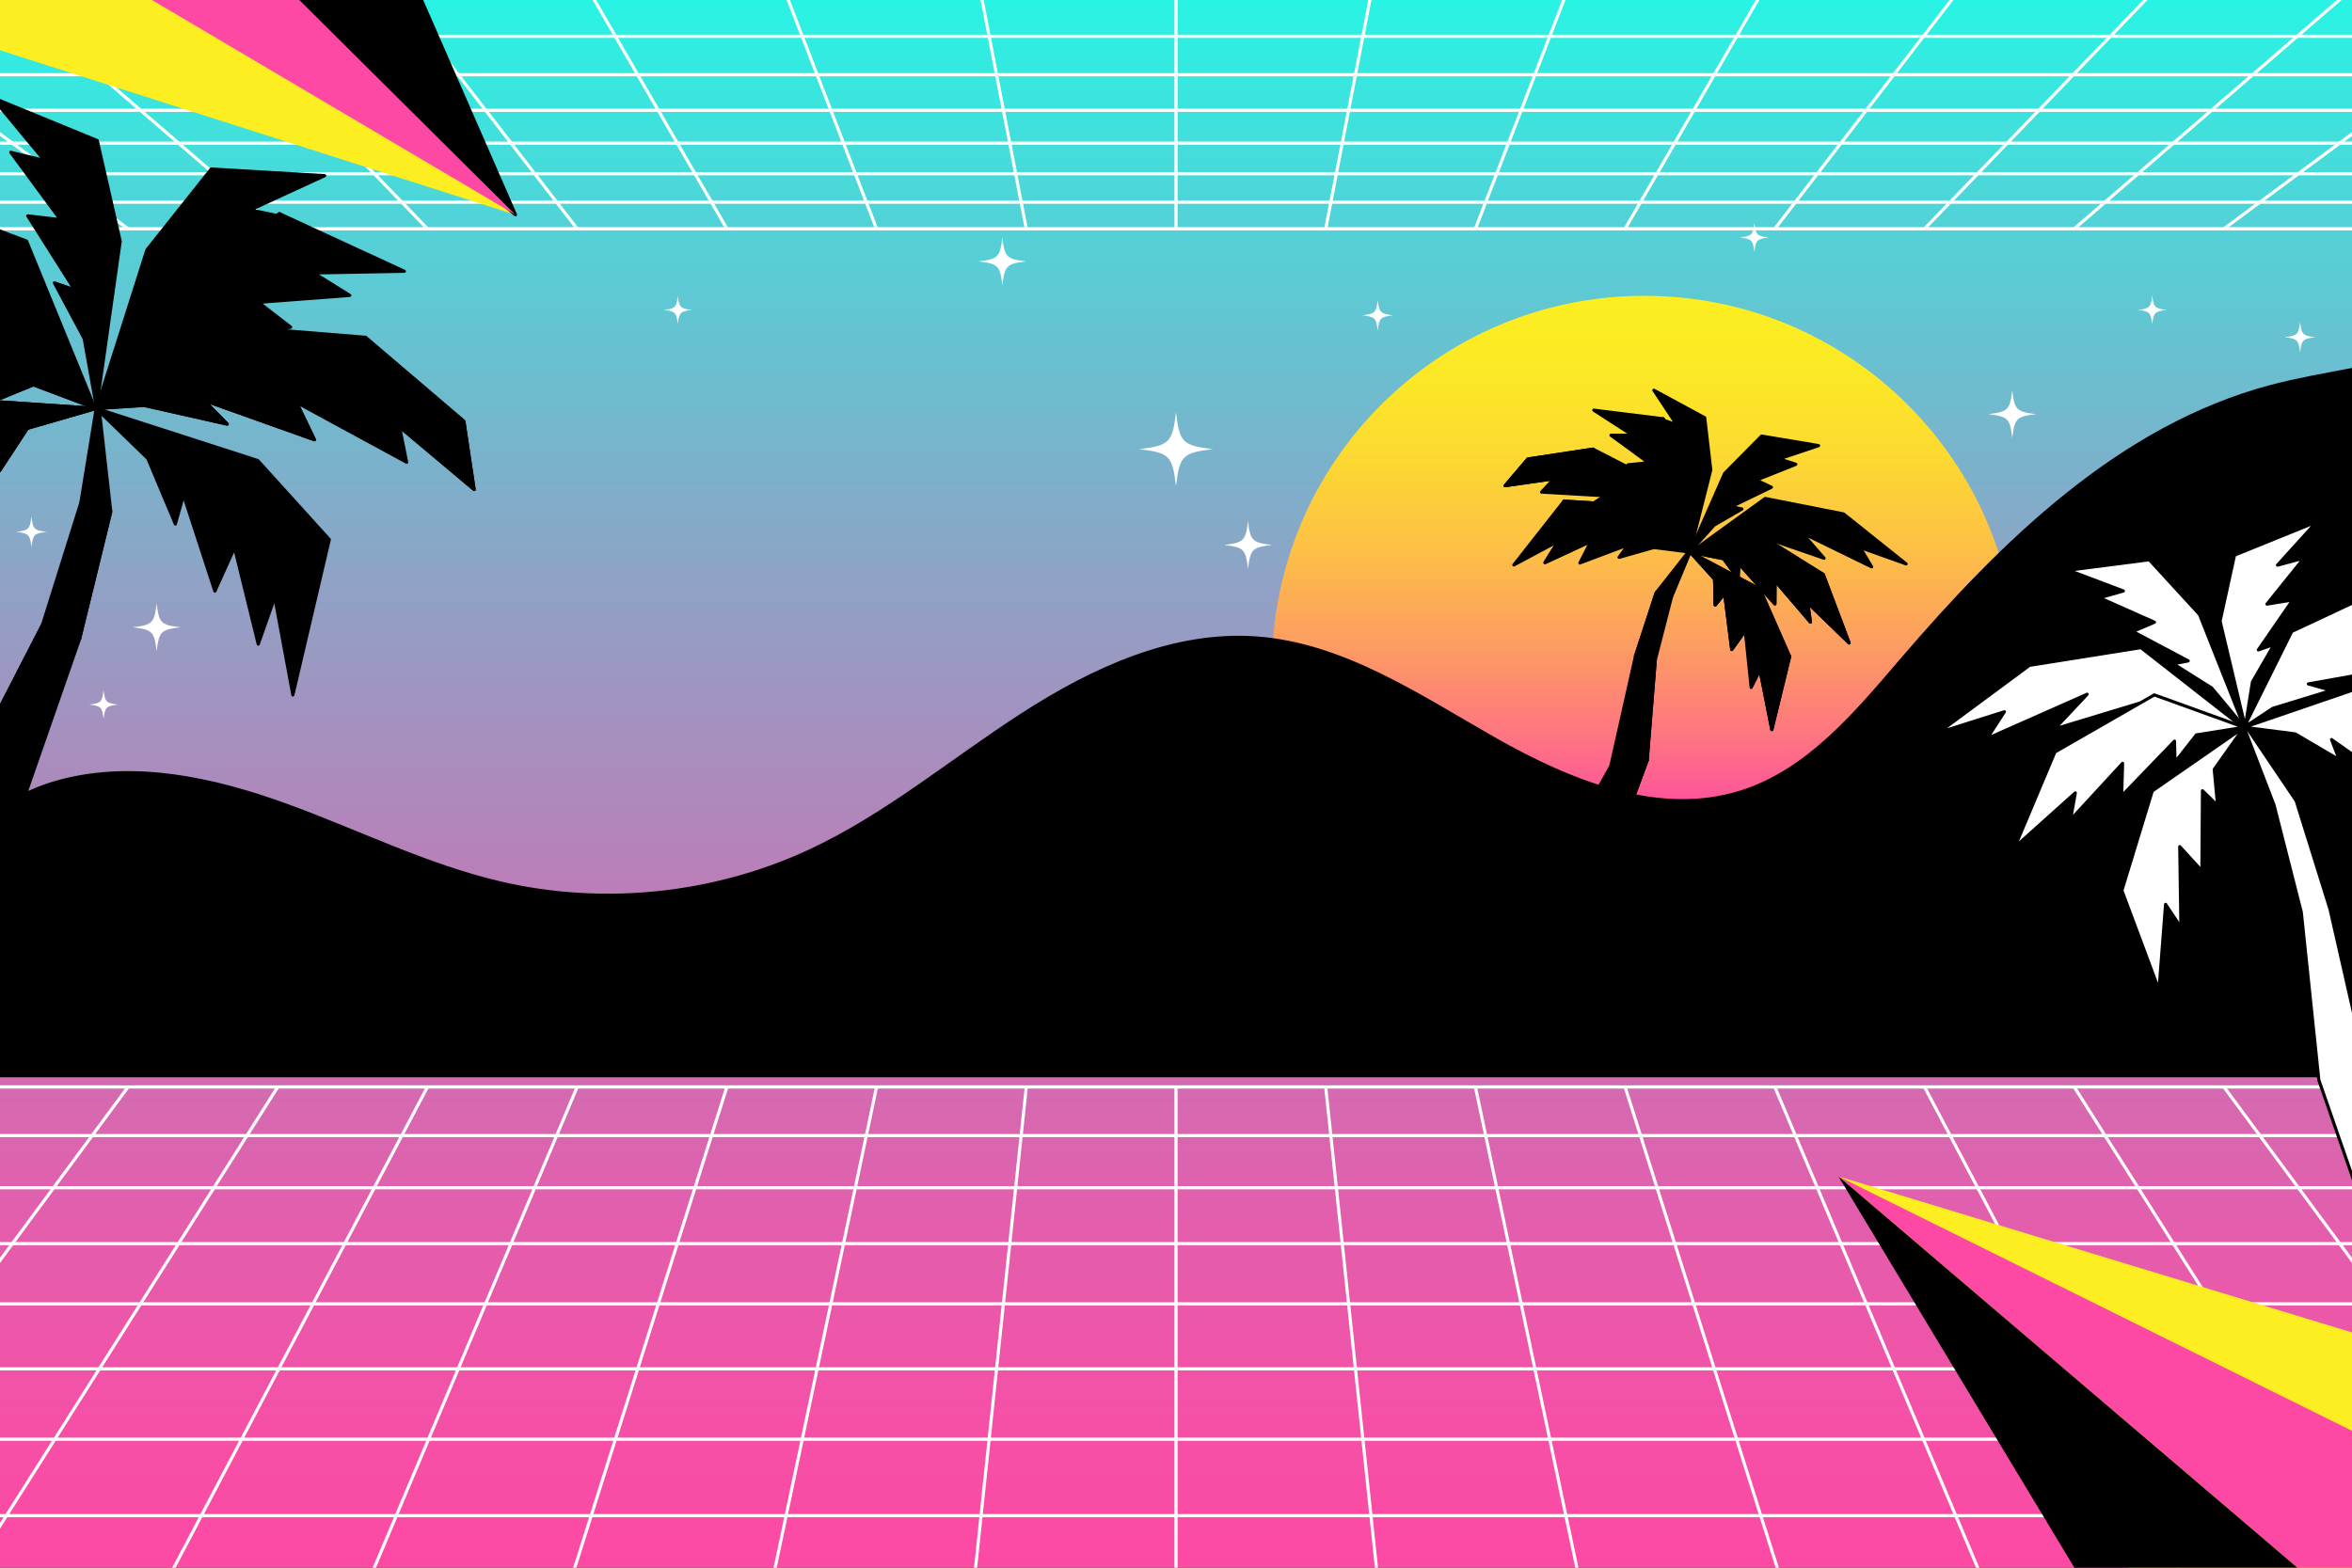 <?xml version="1.0" encoding="utf-8"?>
<!-- Generator: Adobe Illustrator 27.0.0, SVG Export Plug-In . SVG Version: 6.00 Build 0)  -->
<svg version="1.1" xmlns="http://www.w3.org/2000/svg" xmlns:xlink="http://www.w3.org/1999/xlink" x="0px" y="0px"
	 viewBox="0 0 750 500" style="enable-background:new 0 0 750 500;" xml:space="preserve">
<rect x="0" y="0" width="750" height="500" fill="#333333" stroke="none"/>
<style type="text/css">
	.st0{fill:url(#SVGID_1_);}
	.st1{opacity:0.5;stroke:#000000;stroke-linecap:round;stroke-linejoin:round;stroke-miterlimit:10;}
	.st2{fill:#25F6E5;stroke:#000000;stroke-miterlimit:10;}
	.st3{fill:#FFFFFF;stroke:#000000;stroke-miterlimit:10;}
	.st4{fill:#ED4854;stroke:#000000;stroke-miterlimit:10;}
	.st5{fill:none;stroke:#FFFFFF;stroke-width:2;stroke-miterlimit:10;}
	.st6{clip-path:url(#SVGID_00000043453406016534222500000008006145650447975601_);}
	.st7{fill:url(#SVGID_00000111902640207832799730000006573797077918421159_);}
	.st8{stroke:#000000;stroke-linecap:round;stroke-linejoin:round;stroke-miterlimit:10;}
	.st9{fill:none;stroke:#FFFFFF;stroke-miterlimit:10;}
	.st10{fill:#FFFFFF;stroke:#000000;stroke-linecap:round;stroke-linejoin:round;stroke-miterlimit:10;}
	.st11{fill:#FFFFFF;}
	.st12{fill:#FCEE21;}
	.st13{fill:#FE49A4;}
</style>
<g id="BACKGROUND">
	<linearGradient id="SVGID_1_" gradientUnits="userSpaceOnUse" x1="375" y1="-6" x2="375" y2="507.875">
		<stop  offset="0" style="stop-color:#25F6E5"/>
		<stop  offset="0.151" style="stop-color:#52D2D7"/>
		<stop  offset="0.373" style="stop-color:#8FA2C5"/>
		<stop  offset="0.578" style="stop-color:#BF7BB7"/>
		<stop  offset="0.756" style="stop-color:#E160AD"/>
		<stop  offset="0.903" style="stop-color:#F64FA6"/>
		<stop  offset="1" style="stop-color:#FE49A4"/>
	</linearGradient>
	<rect class="st0" width="750" height="500"/>
</g>
<g id="OBJECTS">
	<g>
		<defs>
			<rect id="SVGID_00000127023518144363333600000009978542510078369928_" width="750" height="500"/>
		</defs>
		<clipPath id="SVGID_00000090279641421616579870000011380304483168991402_">
			<use xlink:href="#SVGID_00000127023518144363333600000009978542510078369928_"  style="overflow:visible;"/>
		</clipPath>
		<g style="clip-path:url(#SVGID_00000090279641421616579870000011380304483168991402_);">
			
				<linearGradient id="SVGID_00000000220406768321803380000000270655335074908081_" gradientUnits="userSpaceOnUse" x1="524.376" y1="96.391" x2="524.376" y2="262.626">
				<stop  offset="0" style="stop-color:#FCEE21"/>
				<stop  offset="0.13" style="stop-color:#FCE925"/>
				<stop  offset="0.29" style="stop-color:#FCDA31"/>
				<stop  offset="0.466" style="stop-color:#FDC145"/>
				<stop  offset="0.652" style="stop-color:#FD9E61"/>
				<stop  offset="0.846" style="stop-color:#FE7284"/>
				<stop  offset="1" style="stop-color:#FE49A4"/>
			</linearGradient>
			<path style="fill:url(#SVGID_00000000220406768321803380000000270655335074908081_);" d="M634.86,256.84
				c5.36-13.53,8.3-28.28,8.3-43.71c0-65.61-53.18-118.79-118.79-118.79s-118.79,53.18-118.79,118.79c0,15.44,2.95,30.18,8.3,43.71
				H634.86z"/>
			<path class="st8" d="M750,117.87v225.2H0v-85.2c5.91-3.95,12.47-6.95,19.24-8.74c23.6-6.25,48.75-0.75,71.71,7.56
				c22.96,8.32,45,19.45,68.79,24.97c32.85,7.63,68.23,3.9,98.78-10.4c24.21-11.34,44.93-28.8,67.38-43.31
				c22.45-14.52,48.22-26.44,74.88-24.46c27.6,2.05,51.66,18.47,75.71,32.14c24.06,13.68,52.43,25.3,78.81,16.92
				c21.24-6.75,36.4-25,50.9-41.93c32.33-37.73,69.89-74.6,117.92-87.35C732.58,121.03,741.33,119.53,750,117.87z"/>
			<g>
				<polygon class="st8" points="538.83,176.35 545.53,149.89 543.59,133.24 527.39,124.46 534.71,135.53 529.44,133.63 
					536.26,145.36 531.07,144.18 537.32,156.9 534.2,155.45 538.04,164.96 				"/>
				<polygon class="st8" points="538.94,175.98 549.94,151 561.73,139.08 579.9,142.13 567.32,146.35 572.64,148.09 560.04,153.13 
					564.86,155.4 552.1,161.58 555.46,162.35 546.58,167.49 				"/>
				<polygon class="st8" points="521.53,209.24 513.66,244.3 497.33,273.68 511.19,278.2 511.97,278.46 525.24,242.5 527.83,210.47 
					533,190.37 538.95,176.08 538.73,175.59 528.12,189.05 				"/>
				<polygon class="st8" points="513.66,244.3 511.19,278.2 511.97,278.46 525.24,242.5 				"/>
				<polygon class="st8" points="538.86,176.36 562.88,158.98 587.86,163.91 607.81,179.85 593.13,174.6 596.82,180.79 
					574.61,169.95 581.66,178.05 562.72,171.52 567.04,175.99 553.17,172.26 				"/>
				<polygon class="st8" points="538.95,176.08 549.63,178.2 554.23,184.55 554.51,179.8 565.97,192.6 566.03,185.24 577.3,198.41 
					576.45,192.3 589.63,205.05 581.4,183.24 559.45,169.53 				"/>
				<polygon class="st8" points="513.69,138.81 525.67,147.58 519.11,148.25 530.74,158.16 526.55,157.85 534.24,165.55 
					538.95,176.08 538.62,164.58 538.17,148.69 530.36,133.57 508.23,130.82 520.57,138.8 				"/>
				<polygon class="st8" points="530.74,158.16 538.62,164.58 538.17,148.69 				"/>
				<polygon class="st8" points="491.57,156.94 511.85,158.12 506.21,161.72 524.81,165.76 519.56,167.03 532.6,171.56 
					538.95,176.08 529.01,154.06 507.96,143.25 487.19,146.4 479.94,154.91 495.57,152.67 				"/>
				<polygon class="st8" points="538.95,176.08 549.63,178.2 554.23,184.55 554.51,179.8 565.97,192.6 566.03,185.24 559.45,169.53 
									"/>
				<polygon class="st8" points="576.45,192.3 589.63,205.05 581.4,183.24 				"/>
				<polygon class="st8" points="528.12,189.05 521.53,209.24 533,190.37 				"/>
				<polygon class="st8" points="521.53,209.24 525.24,242.5 527.83,210.47 				"/>
				<polygon class="st8" points="566.03,185.24 577.3,198.41 576.45,192.3 				"/>
				<polygon class="st8" points="559.45,169.53 566.03,185.24 581.4,183.24 				"/>
				<path class="st8" d="M519.56,167.03l13.05,4.53l6.34,4.52l-9.94-22.02l-4.19,11.69c0,0,0,0-0.01,0L519.56,167.03z"/>
				<polygon class="st8" points="511.85,158.12 506.21,161.72 524.81,165.76 507.96,143.25 				"/>
				<polygon class="st8" points="492.67,179.43 507.31,172.65 503.79,179.55 519.14,173.79 516.28,177.77 527.39,174.62 
					538.95,176.08 515.98,160.89 498.73,159.83 482.73,180.19 496.94,172.59 				"/>
				<polygon class="st8" points="479.94,154.91 495.57,152.67 507.96,143.25 487.19,146.4 				"/>
				<polygon class="st8" points="496.94,172.59 492.67,179.43 507.31,172.65 515.98,160.89 498.73,159.83 				"/>
				<polygon class="st8" points="538.95,176.08 546.75,184.73 546.95,192.93 549.95,189.2 552.21,207.15 556.53,201.12 
					558.41,219.26 561.24,213.67 564.99,232.69 570.67,209.41 570.67,209.41 561.2,187.9 				"/>
				<polygon class="st8" points="538.95,176.08 546.75,184.73 546.95,192.93 549.95,189.2 552.21,207.15 556.53,201.12 561.2,187.9 
									"/>
				<polygon class="st8" points="556.53,201.12 570.67,209.41 561.2,187.9 				"/>
				<path class="st8" d="M561.24,213.67l3.76,19.02l5.67-23.28C570.55,209.75,561.24,213.67,561.24,213.67z"/>
				<polygon class="st8" points="546.75,184.73 546.95,192.93 549.95,189.2 				"/>
				<polygon class="st8" points="520.57,138.8 538.17,148.69 530.36,133.57 				"/>
			</g>
		</g>
		<g style="clip-path:url(#SVGID_00000090279641421616579870000011380304483168991402_);">
			<g>
				<polygon class="st9" points="756.9,72.97 -6.9,72.97 -438.11,-206.29 1188.11,-206.29 				"/>
				<line class="st9" x1="851.7" y1="11.57" x2="-101.7" y2="11.57"/>
				<line class="st9" x1="832.77" y1="23.84" x2="-82.77" y2="23.84"/>
				<line class="st9" x1="815.27" y1="35.17" x2="-65.27" y2="35.17"/>
				<line class="st9" x1="799.07" y1="45.66" x2="-49.07" y2="45.66"/>
				<line class="st9" x1="784.02" y1="55.41" x2="-34.02" y2="55.41"/>
				<line class="st9" x1="769.99" y1="64.49" x2="-19.99" y2="64.49"/>
				<line class="st9" x1="40.84" y1="72.97" x2="-336.47" y2="-206.29"/>
				<line class="st9" x1="88.57" y1="72.97" x2="-234.83" y2="-206.29"/>
				<line class="st9" x1="136.31" y1="72.97" x2="-133.19" y2="-206.29"/>
				<line class="st9" x1="184.05" y1="72.97" x2="-31.55" y2="-206.29"/>
				<line class="st9" x1="231.79" y1="72.97" x2="70.08" y2="-206.29"/>
				<line class="st9" x1="279.52" y1="72.97" x2="171.72" y2="-206.29"/>
				<line class="st9" x1="327.26" y1="72.97" x2="273.36" y2="-206.29"/>
				<line class="st9" x1="375" y1="72.97" x2="375" y2="-206.29"/>
				<line class="st9" x1="422.74" y1="72.97" x2="476.64" y2="-206.29"/>
				<line class="st9" x1="470.48" y1="72.97" x2="578.28" y2="-206.29"/>
				<line class="st9" x1="518.21" y1="72.97" x2="679.91" y2="-206.29"/>
				<line class="st9" x1="781.55" y1="-206.29" x2="565.95" y2="72.97"/>
				<line class="st9" x1="883.19" y1="-206.29" x2="613.69" y2="72.97"/>
				<line class="st9" x1="984.83" y1="-206.29" x2="661.43" y2="72.97"/>
				<line class="st9" x1="1086.47" y1="-206.29" x2="709.16" y2="72.97"/>
			</g>
			<g>
				<polygon class="st9" points="-6.9,346.67 756.9,346.67 1188.11,857.72 -438.11,857.72 				"/>
				<line class="st9" x1="-122.28" y1="483.41" x2="872.28" y2="483.41"/>
				<line class="st9" x1="-101.7" y1="459.03" x2="851.7" y2="459.03"/>
				<line class="st9" x1="-82.77" y1="436.58" x2="832.77" y2="436.58"/>
				<line class="st9" x1="-65.27" y1="415.85" x2="815.27" y2="415.85"/>
				<line class="st9" x1="-49.07" y1="396.65" x2="799.07" y2="396.65"/>
				<line class="st9" x1="-34.02" y1="378.81" x2="784.02" y2="378.81"/>
				<line class="st9" x1="-19.99" y1="362.19" x2="769.99" y2="362.19"/>
				<line class="st9" x1="709.16" y1="346.67" x2="1086.47" y2="857.72"/>
				<line class="st9" x1="661.43" y1="346.67" x2="984.83" y2="857.72"/>
				<line class="st9" x1="613.69" y1="346.67" x2="883.19" y2="857.72"/>
				<line class="st9" x1="565.95" y1="346.67" x2="781.55" y2="857.72"/>
				<line class="st9" x1="518.21" y1="346.67" x2="679.91" y2="857.72"/>
				<line class="st9" x1="470.48" y1="346.67" x2="578.28" y2="857.72"/>
				<line class="st9" x1="422.74" y1="346.67" x2="476.64" y2="857.72"/>
				<line class="st9" x1="375" y1="346.67" x2="375" y2="857.72"/>
				<line class="st9" x1="327.26" y1="346.67" x2="273.36" y2="857.72"/>
				<line class="st9" x1="279.52" y1="346.67" x2="171.72" y2="857.72"/>
				<line class="st9" x1="231.79" y1="346.67" x2="70.08" y2="857.72"/>
				<line class="st9" x1="184.05" y1="346.67" x2="-31.55" y2="857.72"/>
				<line class="st9" x1="-133.19" y1="857.72" x2="136.31" y2="346.67"/>
				<line class="st9" x1="-234.83" y1="857.72" x2="88.57" y2="346.67"/>
				<line class="st9" x1="-336.47" y1="857.72" x2="40.84" y2="346.67"/>
			</g>
		</g>
		<g style="clip-path:url(#SVGID_00000090279641421616579870000011380304483168991402_);">
			<polygon class="st10" points="715.59,231.82 701.37,195.97 685.36,178.52 659.54,181.86 677.09,188.49 669.48,190.67 687,198.45 
				680.07,201.4 697.77,210.79 692.98,211.71 705.26,219.43 			"/>
			<polygon class="st10" points="743,289.99 756.49,349.43 782.06,400.92 762.02,406.01 760.88,406.31 739.42,344.44 733.83,290.93 
				725.13,256.75 715.62,232.06 715.91,231.28 732.21,255.41 			"/>
			<polygon class="st10" points="715.69,232.37 682.69,206.55 647.15,212.2 618.15,233.66 639.15,227.01 633.62,235.56 
				665.55,221.42 655.16,232.49 682.24,224.28 675.91,230.35 695.69,225.82 			"/>
			<polygon class="st10" points="715.57,231.97 700.38,234.39 693.56,243.11 693.4,236.38 676.55,253.87 676.85,243.46 
				660.25,261.47 661.77,252.89 642.48,270.19 655.26,239.84 686.97,221.63 			"/>
			<polygon class="st10" points="734.67,178.01 722.88,192.67 731.13,191.34 720.13,207.28 725.17,205.54 718.26,217.48 
				715.95,231.91 712.58,217.72 707.93,198.12 712.54,177.05 738.74,166.44 726.24,180.25 			"/>
			<polygon class="st10" points="783.47,207.43 754.77,208.03 762.55,213.41 736.08,218.13 743.42,220.2 724.77,225.91 
				715.58,231.97 730.77,201.4 761.05,187.23 790.21,192.77 800,205.18 778.05,201.19 			"/>
			<polygon class="st10" points="777.65,253.01 760.06,238.53 762.41,249.22 743.47,235.88 745.96,242.33 731.9,234.07 
				715.58,231.97 752.38,219.37 776.35,224.06 790.98,257.59 774.25,242.14 			"/>
			<path class="st10" d="M715.57,231.97l-9.5,13.43l1.08,11.53l-4.83-4.73l-0.18,25.57l-7.07-7.74l0.38,25.76l-4.89-7.36l-2.1,27.31
				l-11.84-31.72c0,0,0,0,0,0l9.69-31.76L715.57,231.97z"/>
		</g>
		<g style="clip-path:url(#SVGID_00000090279641421616579870000011380304483168991402_);">
			<polygon class="st8" points="30.6,130.85 46.85,79.7 67.37,53.9 103.53,56.03 79.83,66.94 90.6,69.23 67.03,81.73 76.94,85.15 
				53.29,99.92 60.02,100.73 43.74,112.64 			"/>
			<polygon class="st8" points="30.8,130.11 38.33,76.97 31.02,44.83 -2.5,31.08 14.14,51.18 3.43,48.57 19.25,70.06 8.85,68.85 
				23.76,92.4 17.34,90.21 26.85,108 			"/>
			<polygon class="st8" points="25.39,203.73 2.16,270.44 -1.05,336.45 -28.88,329.63 -30.46,329.25 -15.32,255.41 13.58,199.23 
				25.8,160.3 30.68,130.27 31.56,129.68 35.32,163.16 			"/>
			<polygon class="st8" points="2.16,270.44 -28.88,329.63 -30.46,329.25 -15.32,255.41 			"/>
			<polygon class="st8" points="30.54,130.83 8.46,76.88 -38.4,59.2 -88.24,65.13 -58.29,71.58 -70.85,78.1 -22.52,83.03 
				-42.71,89.25 -4.31,97.99 -16.15,100.97 10.89,109.13 			"/>
			<polygon class="st8" points="30.68,130.27 10.64,122.73 -3.62,128.56 0.83,120.32 -31.59,129.84 -24.06,117.47 -56.54,127.79 
				-48.78,118.46 -84.03,126.08 -47.65,98.2 3.23,98.05 			"/>
			<polygon class="st8" points="111.53,94.21 82.43,96.43 92.69,104.35 62.98,108.85 70.3,112.68 49.46,117.56 30.68,130.27 
				43.16,111.4 60.4,85.31 89.12,68.16 128.93,86.52 100.04,87.05 			"/>
			<polygon class="st8" points="62.98,108.85 43.16,111.4 60.4,85.31 			"/>
			<polygon class="st8" points="129.67,147.43 94.56,128.37 100.26,140.24 65.01,127.68 72.46,135.26 45.97,129.3 30.68,130.27 
				70.12,103.8 116.5,107.57 147.92,134.37 151.19,156.11 127.42,136.15 			"/>
			<polygon class="st8" points="30.68,130.27 10.64,122.73 -3.62,128.56 0.83,120.32 -31.59,129.84 -24.06,117.47 3.23,98.05 			"/>
			<polygon class="st8" points="35.31,163.16 25.38,203.73 25.8,160.3 			"/>
			<polygon class="st8" points="25.38,203.73 -15.31,255.42 13.59,199.23 			"/>
			<polygon class="st8" points="3.23,98.05 -24.06,117.47 -47.65,98.2 			"/>
			<path class="st8" d="M72.46,135.26l-26.49-5.96l-15.29,0.98l39.44-26.47l-5.13,23.87c0,0,0.01,0,0.01,0.01L72.46,135.26z"/>
			<polygon class="st8" points="94.56,128.37 100.26,140.24 65.01,127.68 116.5,107.57 			"/>
			<polygon class="st8" points="82.35,205.44 74.8,174.65 68.52,188.53 58.52,157.87 55.92,167.14 47.13,146.22 30.68,130.27 
				82.2,146.89 105.01,172.08 93.39,221.65 87.62,190.5 			"/>
			<polygon class="st8" points="151.19,156.11 127.42,136.15 116.5,107.57 147.92,134.37 			"/>
			<path class="st8" d="M30.68,130.27l-22,6.35l-8.84,13.48l-1.14-9.33l-22.4,27.65l-0.96-14.55l-21.96,28.33l1.07-12.25l-26,27.87
				l14.67-44.77c0,0,0,0,0-0.01l38.12-26.11L30.68,130.27z"/>
			<polygon class="st8" points="30.68,130.27 8.68,136.62 -0.16,150.1 -1.3,140.77 -23.7,168.41 -24.66,153.86 -18.75,126.92 			"/>
			<polygon class="st8" points="8.68,136.62 -0.16,150.1 -1.3,140.77 			"/>
			<polygon class="st8" points="100.04,87.05 60.4,85.31 89.12,68.16 			"/>
		</g>
		<g style="clip-path:url(#SVGID_00000090279641421616579870000011380304483168991402_);">
			<path class="st11" d="M386.79,143.25c-9.71,1.15-10.64,2.08-11.79,11.79c-1.15-9.71-2.08-10.64-11.79-11.79
				c9.71-1.15,10.64-2.08,11.79-11.79C376.15,141.17,377.08,142.1,386.79,143.25z"/>
			<path class="st11" d="M444.21,100.56c-4.03,0.48-4.41,0.86-4.89,4.89c-0.48-4.03-0.86-4.41-4.89-4.89
				c4.03-0.48,4.41-0.86,4.89-4.89C439.8,99.69,440.19,100.08,444.21,100.56z"/>
			<path class="st11" d="M14.91,169.63c-4.03,0.48-4.41,0.86-4.89,4.89c-0.48-4.03-0.86-4.41-4.89-4.89
				c4.03-0.48,4.41-0.86,4.89-4.89C10.5,168.77,10.89,169.16,14.91,169.63z"/>
			<path class="st11" d="M738.33,107.55c-4.03,0.48-4.41,0.86-4.89,4.89c-0.48-4.03-0.86-4.41-4.89-4.89
				c4.03-0.48,4.41-0.86,4.89-4.89C733.92,106.69,734.3,107.08,738.33,107.55z"/>
			<path class="st11" d="M649.29,132.09c-6.28,0.74-6.88,1.35-7.63,7.63c-0.74-6.28-1.35-6.88-7.63-7.63
				c6.28-0.74,6.88-1.35,7.63-7.63C642.4,130.74,643.01,131.34,649.29,132.09z"/>
			<path class="st11" d="M37.66,224.72c-3.82,0.45-4.18,0.82-4.63,4.63c-0.45-3.82-0.82-4.18-4.63-4.63
				c3.82-0.45,4.18-0.82,4.63-4.63C33.48,223.9,33.84,224.27,37.66,224.72z"/>
			<path class="st11" d="M564.05,75.75c-3.82,0.45-4.18,0.82-4.63,4.63c-0.45-3.82-0.82-4.18-4.63-4.63
				c3.82-0.45,4.18-0.82,4.63-4.63C559.87,74.93,560.24,75.29,564.05,75.75z"/>
			<path class="st11" d="M690.92,98.85c-3.82,0.45-4.18,0.82-4.63,4.63c-0.45-3.82-0.82-4.18-4.63-4.63
				c3.82-0.45,4.18-0.82,4.63-4.63C686.74,98.04,687.1,98.4,690.92,98.85z"/>
			<path class="st11" d="M220.63,98.85c-3.7,0.44-4.05,0.79-4.49,4.49c-0.44-3.7-0.79-4.05-4.49-4.49c3.7-0.44,4.05-0.79,4.49-4.49
				C216.57,98.06,216.93,98.42,220.63,98.85z"/>
			<path class="st11" d="M405.59,173.81c-6.28,0.74-6.88,1.35-7.63,7.63c-0.74-6.28-1.35-6.88-7.63-7.63
				c6.28-0.74,6.88-1.35,7.63-7.63C398.7,172.46,399.3,173.06,405.59,173.81z"/>
			<path class="st11" d="M57.58,200.07c-6.28,0.74-6.88,1.35-7.63,7.63c-0.74-6.28-1.35-6.88-7.63-7.63
				c6.28-0.74,6.88-1.35,7.63-7.63C50.7,198.73,51.3,199.33,57.58,200.07z"/>
			<path class="st11" d="M327.26,83.37c-6.28,0.74-6.88,1.35-7.63,7.63c-0.74-6.28-1.35-6.88-7.63-7.63
				c6.28-0.74,6.88-1.35,7.63-7.63C320.38,82.03,320.98,82.63,327.26,83.37z"/>
		</g>
		<g style="clip-path:url(#SVGID_00000090279641421616579870000011380304483168991402_);">
			<g>
				<polygon class="st12" points="164.37,68.5 -134.54,-26.9 -61.37,-67.06 -28.68,-71.51 				"/>
				<polygon class="st8" points="164.37,68.5 95.71,-88.46 -5.56,-74.66 				"/>
				<path class="st13" d="M17.17-77.76L164.37,68.5c0,0-196.52-116.22-229.13-135.1L17.17-77.76z"/>
			</g>
			<g>
				<polygon class="st12" points="849.92,455.34 586.24,375.2 704.99,535.48 909.69,535.48 				"/>
				<polygon class="st13" points="909.69,535.48 586.24,375.2 772.07,533.68 				"/>
				<polygon points="772.07,533.68 586.24,375.2 682.86,535.48 				"/>
			</g>
		</g>
	</g>
</g>
</svg>
